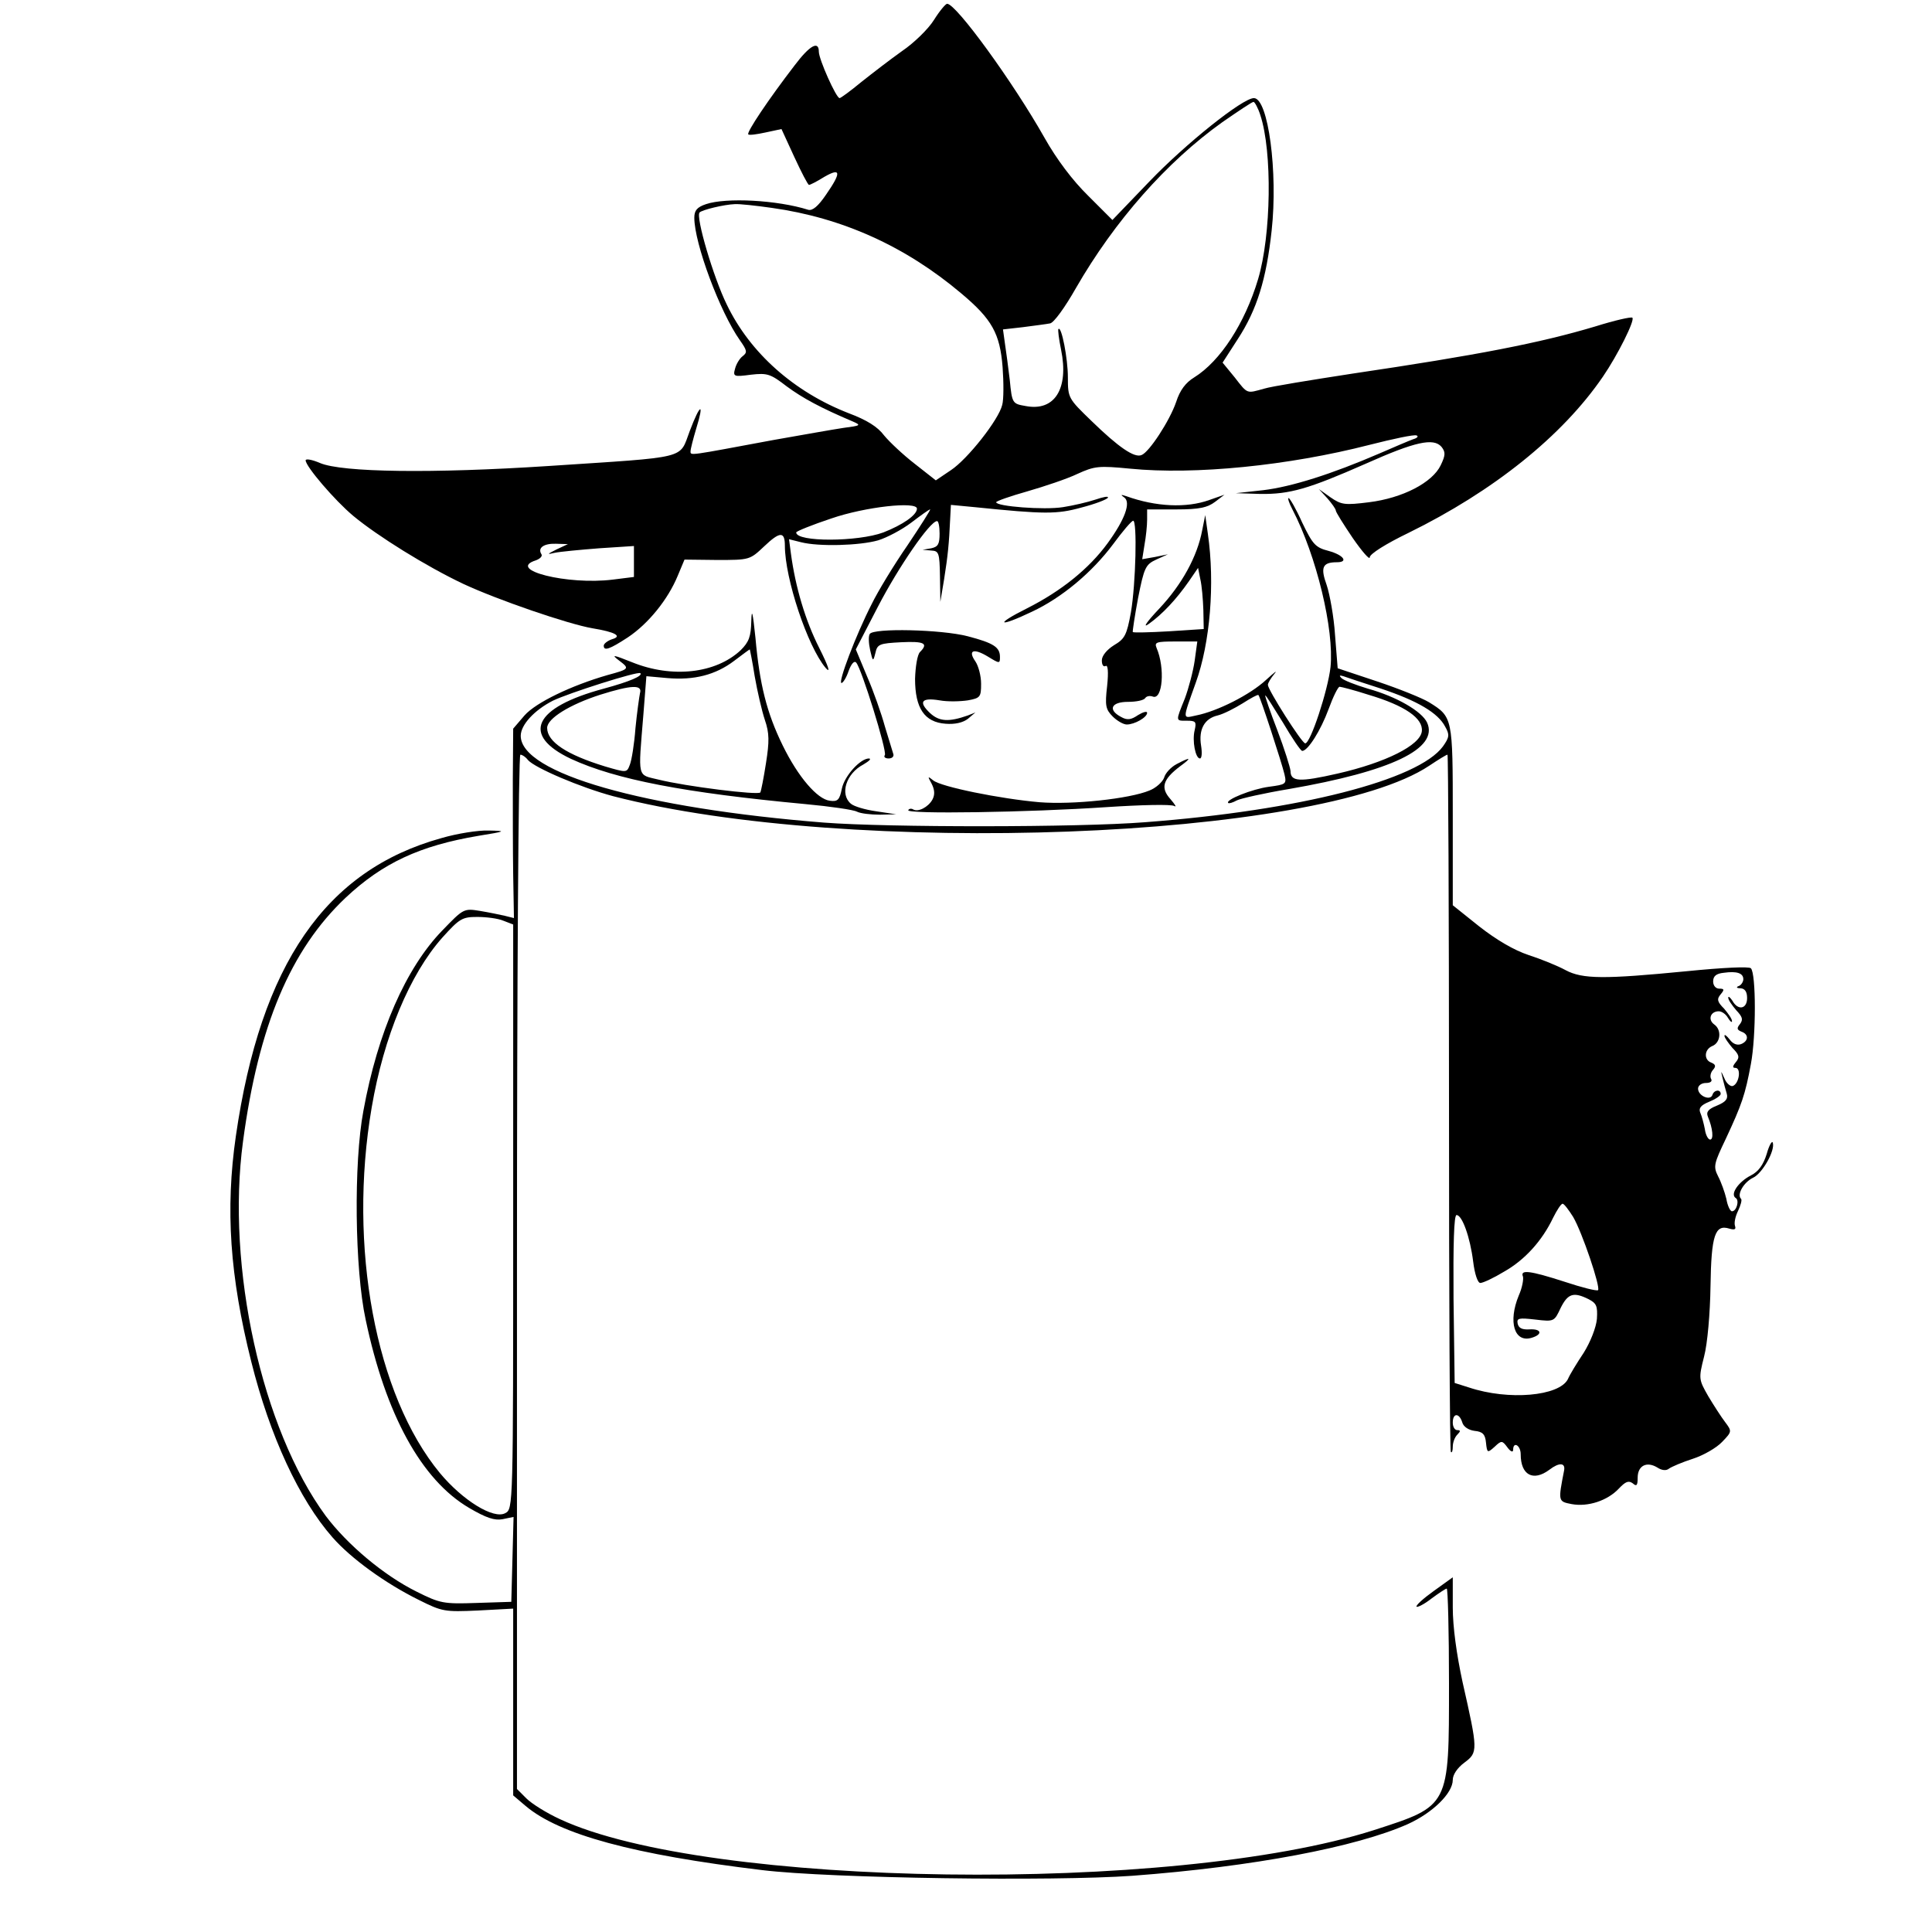<?xml version="1.0" standalone="no"?>
<!DOCTYPE svg PUBLIC "-//W3C//DTD SVG 20010904//EN"
 "http://www.w3.org/TR/2001/REC-SVG-20010904/DTD/svg10.dtd">
<svg version="1.0" xmlns="http://www.w3.org/2000/svg"
 width="512pt" height="512pt" viewBox="0 0 512 512"
 preserveAspectRatio="xMidYMid meet">
<g transform="translate(0,512) scale(0.1,-0.1)"
fill="#000000" stroke="none">
<path d="M2475 5067 c-15 -24 -53 -61 -84 -82 -31 -22 -79 -59 -108 -82 -29
-24 -55 -43 -58 -43 -9 0 -55 103 -55 123 0 30 -24 17 -64 -36 -70 -91 -128
-178 -123 -183 2 -3 23 0 46 5 l42 9 34 -74 c19 -41 36 -74 39 -74 3 0 21 9
40 21 45 26 46 12 5 -47 -21 -31 -36 -43 -47 -40 -82 26 -218 33 -271 15 -24
-8 -31 -17 -31 -36 0 -68 68 -250 121 -325 19 -27 20 -32 7 -42 -8 -6 -17 -21
-20 -33 -6 -21 -3 -22 42 -16 44 5 52 2 95 -31 42 -31 90 -57 175 -93 23 -10
21 -11 -25 -17 -27 -4 -111 -19 -185 -32 -226 -42 -220 -42 -220 -30 0 6 7 33
15 60 22 71 11 68 -17 -6 -29 -76 2 -68 -375 -93 -306 -20 -547 -17 -605 8
-21 9 -38 12 -38 7 0 -16 77 -106 126 -147 65 -54 194 -134 291 -180 92 -43
279 -107 343 -118 61 -10 80 -21 52 -29 -12 -4 -22 -12 -22 -17 0 -15 15 -10
64 22 54 36 106 100 132 163 l18 43 86 -1 c86 0 87 0 125 36 42 40 55 40 55 2
0 -87 60 -267 108 -324 14 -16 8 3 -17 53 -37 73 -63 161 -75 250 l-5 38 32
-8 c47 -12 155 -9 204 5 23 7 63 28 88 47 25 19 47 35 50 35 2 0 -25 -43 -60
-95 -36 -52 -79 -123 -95 -156 -42 -82 -90 -209 -80 -209 4 0 13 14 19 32 7
19 15 28 20 22 14 -15 82 -234 76 -245 -4 -5 1 -9 10 -9 10 0 15 6 12 13 -2 6
-12 39 -22 72 -9 33 -30 93 -47 132 l-30 72 59 114 c54 104 137 225 156 226 4
1 7 -14 7 -33 0 -28 -4 -35 -22 -39 l-23 -4 23 -2 c20 -1 22 -6 23 -68 l1 -68
10 60 c10 63 13 94 16 159 l2 38 63 -6 c186 -19 218 -19 283 -1 35 9 67 21 70
26 2 5 -12 2 -33 -5 -21 -7 -60 -16 -86 -20 -50 -8 -177 2 -177 13 0 3 37 16
83 29 45 13 105 33 132 46 46 21 57 22 140 14 171 -17 420 8 634 63 63 16 119
28 125 25 6 -2 2 -7 -9 -10 -11 -4 -51 -21 -90 -38 -125 -54 -232 -88 -307
-97 l-73 -8 65 -2 c78 -1 127 13 279 80 132 59 180 69 201 45 11 -14 11 -22
-2 -49 -22 -46 -101 -87 -190 -98 -64 -8 -73 -7 -102 13 l-31 22 23 -25 c12
-14 22 -28 22 -32 0 -4 20 -36 45 -73 25 -36 45 -59 45 -51 0 9 43 36 103 65
224 110 407 256 515 414 39 57 85 149 78 156 -3 3 -47 -7 -98 -23 -147 -44
-312 -76 -643 -125 -110 -17 -216 -34 -235 -40 -47 -13 -43 -15 -78 30 l-32
39 40 62 c51 78 76 159 90 288 17 154 -9 351 -47 351 -30 0 -181 -121 -277
-221 l-98 -102 -64 64 c-41 40 -84 97 -116 154 -83 147 -234 355 -258 355 -4
0 -20 -19 -35 -43z m865 -252 c32 -97 29 -318 -6 -435 -35 -117 -100 -217
-169 -260 -23 -14 -38 -34 -48 -65 -17 -50 -72 -134 -92 -141 -19 -8 -61 21
-132 90 -62 60 -63 61 -63 116 0 50 -17 137 -25 128 -2 -1 1 -26 7 -55 21
-103 -17 -164 -94 -149 -35 6 -36 7 -42 69 -4 34 -10 78 -13 98 l-5 36 53 6
c30 4 62 8 72 10 10 2 39 42 68 93 103 179 241 335 388 440 42 29 79 54 83 54
3 0 12 -16 18 -35z m-1294 -246 c185 -26 353 -101 502 -227 81 -68 102 -106
109 -195 3 -41 3 -86 -1 -100 -9 -39 -92 -144 -136 -173 l-40 -27 -56 44 c-31
24 -67 58 -81 75 -17 23 -46 41 -94 59 -144 56 -261 159 -323 288 -35 71 -83
233 -72 244 7 7 65 21 93 22 12 1 57 -4 99 -10z m384 -797 c0 -17 -38 -43 -89
-63 -67 -25 -231 -26 -231 0 0 3 42 20 93 37 90 31 227 46 227 26z m-955 -108
c-26 -13 -26 -14 -5 -9 14 3 67 8 118 12 l92 6 0 -41 0 -41 -56 -7 c-120 -15
-283 26 -204 51 11 4 18 11 15 16 -11 17 6 29 38 28 l32 -1 -30 -14z"/>
<path d="M2979 3802 c19 -13 2 -59 -44 -122 -49 -67 -122 -126 -213 -172 -88
-44 -77 -52 13 -9 79 37 159 104 215 179 25 34 48 61 53 62 11 0 7 -167 -6
-243 -11 -60 -16 -70 -45 -87 -19 -12 -32 -28 -32 -40 0 -12 4 -18 10 -15 6 4
8 -15 4 -53 -6 -52 -4 -62 15 -81 11 -11 28 -21 37 -21 21 0 54 19 54 31 0 5
-11 2 -24 -6 -19 -13 -29 -14 -45 -5 -36 19 -26 40 18 40 22 0 42 4 46 10 3 5
12 7 20 4 26 -10 33 76 10 129 -6 15 -1 17 50 17 l58 0 -7 -51 c-4 -28 -16
-73 -26 -100 -25 -62 -25 -59 6 -59 23 0 25 -3 20 -25 -7 -28 2 -75 14 -75 5
0 6 15 3 34 -7 43 9 72 44 80 16 4 45 19 66 32 22 14 40 24 42 22 5 -5 62
-180 69 -210 6 -26 4 -27 -41 -33 -45 -6 -117 -35 -108 -43 2 -2 12 1 23 7 10
5 72 19 138 30 271 47 397 107 366 176 -14 30 -81 69 -157 90 -33 10 -64 22
-70 28 -7 7 -5 8 5 5 8 -3 53 -18 100 -33 96 -32 151 -64 170 -101 12 -21 11
-28 -6 -52 -65 -89 -380 -170 -790 -201 -177 -14 -680 -14 -850 -1 -479 38
-804 131 -804 230 0 29 36 68 85 93 41 20 226 79 232 73 7 -7 -27 -22 -97 -41
-186 -50 -220 -123 -87 -186 119 -55 301 -90 622 -120 65 -6 127 -15 136 -20
10 -5 37 -8 61 -8 l43 1 -53 8 c-29 4 -59 13 -67 20 -30 25 -13 80 33 104 15
9 22 15 15 16 -23 0 -65 -46 -72 -80 -6 -30 -11 -35 -32 -32 -33 4 -84 63
-125 147 -42 86 -61 161 -72 285 -7 67 -10 80 -11 44 -1 -41 -6 -55 -28 -77
-66 -62 -182 -75 -288 -32 -50 20 -56 21 -35 5 29 -22 29 -23 -30 -39 -97 -28
-190 -73 -220 -107 l-30 -35 -1 -137 c0 -75 0 -188 1 -251 l2 -114 -24 6 c-13
3 -42 9 -66 13 -43 7 -44 6 -100 -52 -96 -99 -171 -269 -209 -478 -26 -138
-23 -419 6 -553 53 -252 148 -425 274 -499 46 -27 68 -34 89 -30 l29 6 -3
-113 -3 -112 -93 -3 c-87 -3 -96 -1 -158 30 -87 43 -184 125 -241 201 -169
230 -264 659 -219 992 41 307 126 508 272 646 98 92 197 138 352 164 74 12 75
13 27 14 -28 1 -84 -8 -125 -20 -307 -85 -479 -334 -545 -790 -28 -194 -16
-371 41 -598 49 -196 127 -365 215 -465 49 -56 140 -122 229 -166 62 -31 68
-32 157 -28 l93 5 0 -248 0 -247 33 -28 c90 -76 286 -129 627 -170 181 -22
773 -30 981 -15 320 24 593 76 730 137 66 30 119 82 119 117 0 14 12 32 31 46
36 27 36 32 -5 213 -16 74 -26 147 -26 198 l0 80 -50 -36 c-28 -20 -49 -39
-46 -42 3 -2 21 7 40 22 19 14 37 26 40 26 3 0 6 -114 6 -252 0 -327 2 -323
-199 -388 -532 -170 -1767 -153 -2157 29 -35 16 -75 41 -89 55 l-25 25 0 1371
c0 779 4 1370 9 1370 5 0 14 -6 20 -14 18 -21 140 -73 226 -96 625 -162 1870
-115 2163 81 24 16 45 29 48 29 2 0 4 -415 4 -921 0 -507 2 -924 5 -927 3 -3
5 4 5 14 0 11 5 25 12 32 9 9 9 12 0 12 -7 0 -12 9 -12 20 0 26 17 26 25 1 3
-12 17 -21 33 -23 21 -2 28 -9 30 -31 3 -28 4 -28 23 -11 18 17 20 17 34 -2 8
-11 15 -14 15 -6 0 23 20 12 20 -12 0 -55 33 -73 76 -41 26 20 43 19 39 -2
-16 -82 -16 -82 20 -89 43 -8 95 9 125 41 18 19 26 22 37 14 10 -9 13 -6 13
15 0 32 24 44 52 27 12 -8 24 -9 31 -3 7 5 35 17 63 26 28 9 63 29 78 45 26
27 26 28 8 52 -10 13 -30 44 -45 69 -25 44 -26 46 -11 105 9 34 16 115 17 186
2 136 12 165 50 153 14 -4 18 -2 15 7 -3 8 1 26 8 40 7 15 11 29 8 32 -12 11
7 44 32 56 24 11 59 72 52 93 -2 6 -10 -8 -16 -30 -9 -29 -22 -47 -42 -57 -33
-17 -56 -50 -40 -60 10 -6 2 -35 -10 -35 -5 0 -12 15 -15 33 -4 17 -14 45 -22
60 -13 26 -11 33 21 100 42 90 51 116 66 197 14 74 14 240 0 254 -5 5 -72 2
-172 -8 -216 -21 -274 -21 -319 3 -20 11 -64 29 -98 40 -39 13 -85 40 -131 76
l-70 56 0 237 c0 261 0 262 -63 301 -18 11 -80 36 -137 55 l-105 35 -7 88 c-3
48 -14 108 -22 132 -17 47 -12 61 27 61 31 0 18 19 -22 30 -35 9 -42 17 -70
75 -16 36 -33 65 -36 65 -3 0 1 -13 10 -30 64 -123 111 -319 101 -418 -7 -62
-53 -202 -67 -202 -9 0 -99 142 -99 155 0 5 8 18 17 29 10 12 0 4 -22 -16 -42
-39 -129 -83 -185 -94 -37 -8 -37 -14 -1 87 38 105 51 263 32 394 l-7 50 -8
-40 c-13 -70 -54 -144 -113 -207 -36 -38 -46 -54 -28 -41 35 25 72 64 106 113
l24 35 6 -30 c4 -17 7 -53 8 -81 l1 -51 -92 -6 c-51 -3 -94 -4 -96 -2 -1 1 5
42 14 90 16 81 20 89 48 102 l31 14 -34 -7 -34 -6 6 38 c4 22 7 51 7 67 l0 27
78 0 c61 0 82 5 102 20 l25 19 -40 -14 c-61 -22 -142 -18 -220 10 -15 5 -16 4
-6 -3z m-979 -474 c7 -40 19 -92 27 -116 12 -35 12 -57 3 -114 -6 -39 -13 -74
-15 -78 -5 -8 -198 16 -270 34 -57 14 -54 0 -40 172 l8 102 56 -5 c70 -6 127
8 177 46 21 16 40 30 41 30 0 1 7 -32 13 -71z m-304 -45 c-2 -10 -8 -52 -12
-93 -3 -41 -10 -85 -15 -97 -8 -21 -8 -21 -66 -4 -101 31 -153 65 -153 102 0
25 60 62 141 88 83 26 112 27 105 4z m1930 -4 c98 -29 146 -63 142 -97 -4 -37
-96 -83 -223 -112 -101 -23 -125 -22 -125 7 -1 10 -16 58 -35 108 -19 49 -33
90 -32 92 2 1 22 -32 47 -72 24 -41 47 -75 51 -75 15 0 49 54 70 111 12 33 25
59 29 59 4 0 39 -9 76 -21z m-2292 -599 l26 -10 0 -774 c0 -772 0 -775 -21
-786 -31 -17 -113 34 -173 106 -171 207 -244 601 -181 969 32 188 101 353 187
450 46 51 53 55 93 55 24 0 55 -4 69 -10z m3286 -155 c0 -7 -6 -16 -12 -18 -8
-3 -6 -6 5 -6 11 -1 17 -9 17 -26 0 -29 -24 -34 -39 -7 -6 9 -11 13 -11 8 0
-6 10 -20 21 -33 17 -18 19 -25 10 -37 -9 -11 -8 -15 4 -20 20 -7 19 -25 -1
-33 -11 -4 -22 1 -30 12 -8 10 -14 15 -14 10 0 -5 10 -19 21 -32 18 -18 20
-25 9 -38 -9 -11 -9 -15 -1 -15 16 0 10 -42 -7 -48 -6 -2 -17 7 -22 20 -10 22
-10 22 -5 1 3 -13 8 -31 11 -41 4 -14 -2 -22 -26 -32 -23 -9 -29 -17 -24 -29
13 -31 16 -61 6 -61 -5 0 -12 12 -14 28 -3 15 -8 34 -12 43 -5 12 1 20 23 29
17 7 31 16 31 21 0 13 -18 11 -22 -3 -6 -16 -38 -2 -38 17 0 8 9 15 21 15 11
0 17 4 14 10 -4 6 -2 17 4 24 9 10 8 15 -4 20 -20 7 -19 35 3 44 22 9 25 43 5
57 -18 13 -10 35 12 35 8 0 19 -8 24 -17 6 -10 11 -14 11 -9 0 6 -10 20 -21
33 -18 18 -20 25 -9 38 10 12 10 15 -4 15 -9 0 -16 8 -16 19 0 14 8 21 28 23
35 5 52 -1 52 -17z m-451 -630 c24 -41 73 -186 66 -194 -3 -3 -43 7 -88 22
-93 30 -119 33 -111 14 2 -7 -2 -30 -11 -50 -29 -70 -12 -127 35 -112 29 9 25
24 -7 22 -19 -1 -28 3 -31 15 -3 15 3 16 47 11 50 -6 50 -5 67 31 19 38 34 43
74 23 21 -11 24 -18 22 -52 -2 -23 -17 -61 -35 -90 -18 -27 -37 -58 -42 -70
-23 -45 -157 -57 -262 -22 l-38 12 -3 223 c-1 144 1 222 8 222 15 0 36 -59 44
-123 4 -33 12 -57 19 -57 7 0 35 13 63 30 55 31 101 82 130 143 10 20 21 37
25 37 4 0 16 -16 28 -35z"/>
<path d="M2305 3440 c-4 -6 -3 -25 1 -43 7 -31 8 -31 14 -7 5 23 11 25 68 28
62 3 73 -3 50 -26 -7 -7 -12 -39 -13 -71 0 -78 25 -115 81 -119 25 -2 46 3 59
13 l20 17 -20 -8 c-51 -18 -76 -16 -100 6 -32 30 -23 42 25 34 22 -4 55 -3 75
0 33 6 35 9 35 44 0 21 -7 47 -15 59 -21 30 -5 36 33 13 31 -19 32 -19 32 -1
0 26 -17 37 -86 55 -70 18 -249 22 -259 6z"/>
<path d="M3118 3095 c-15 -8 -30 -24 -33 -36 -4 -11 -21 -27 -39 -34 -53 -22
-203 -38 -291 -31 -104 9 -262 41 -282 58 -15 12 -15 11 -4 -9 8 -16 9 -29 2
-42 -11 -20 -38 -34 -51 -26 -5 3 -11 2 -13 -2 -7 -11 319 -6 525 8 91 6 172
8 180 3 7 -4 2 4 -10 18 -27 30 -21 52 25 87 33 24 29 26 -9 6z"/>
</g>
</svg>
